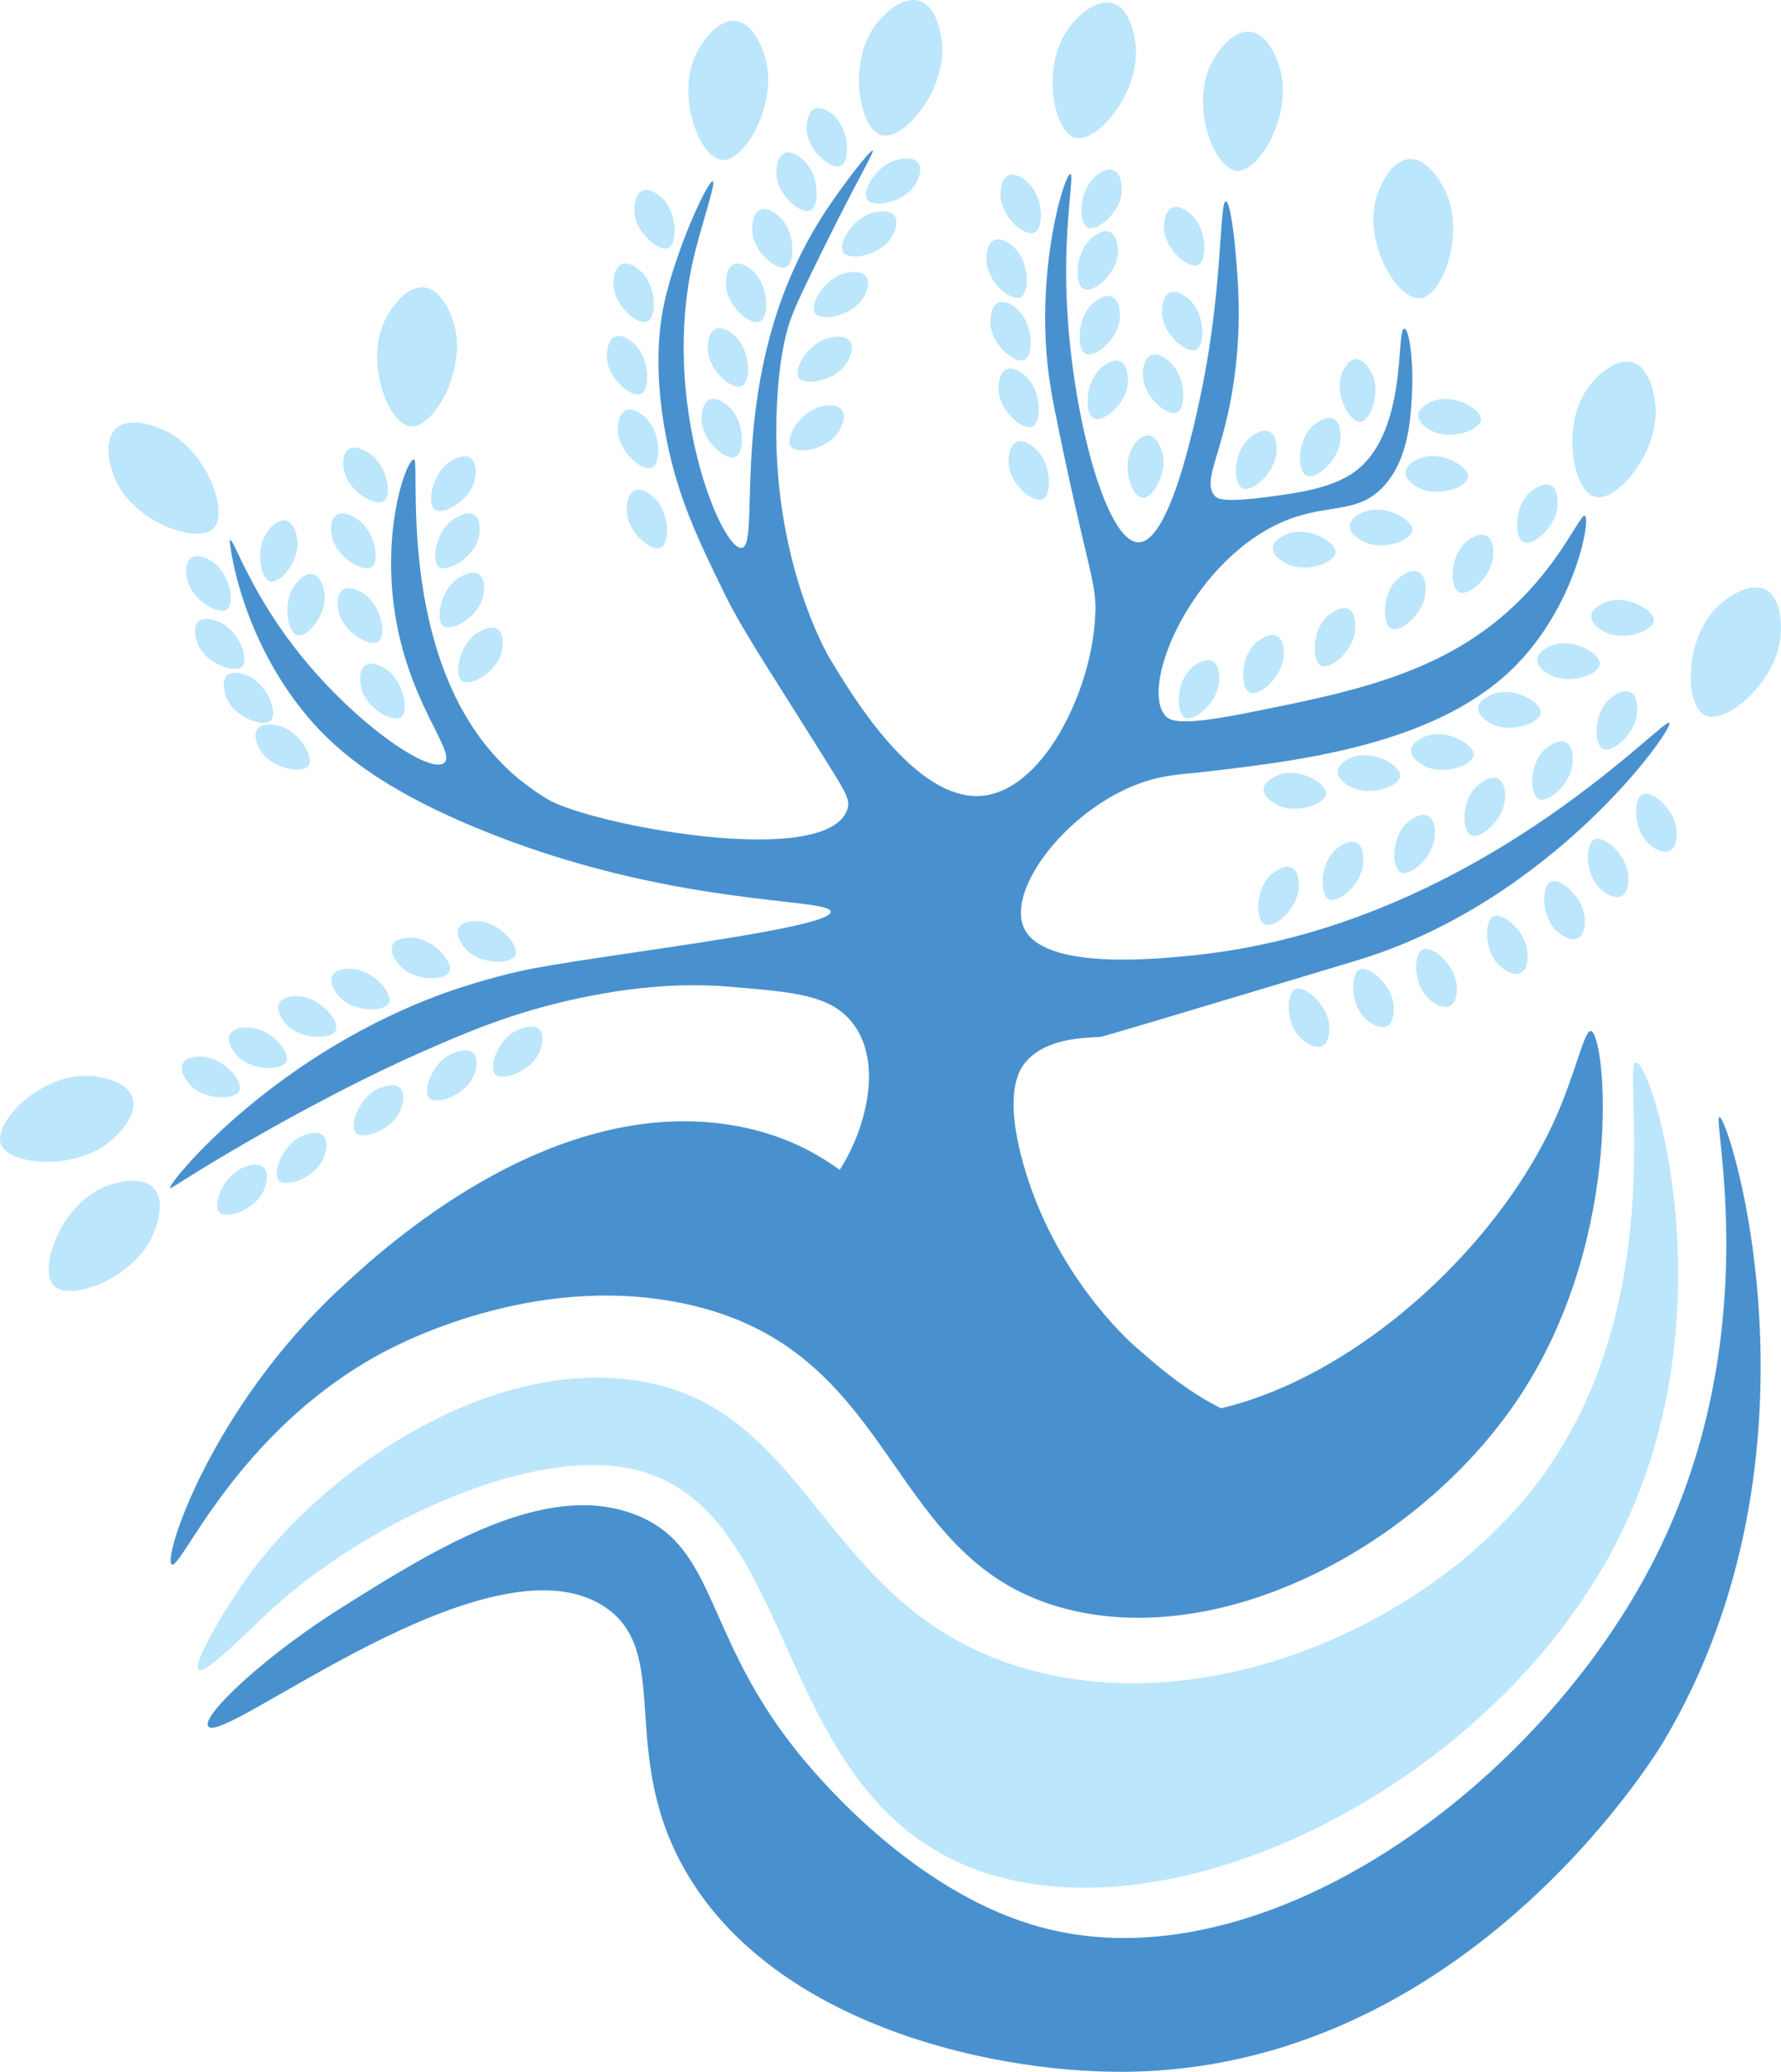 <?xml version="1.0" encoding="UTF-8"?>
<svg id="Layer_1" xmlns="http://www.w3.org/2000/svg" viewBox="0 0 263.12 305.93">
  <defs>
    <style>
      .middle-wave {
        fill: #bce6fb;
      }
      .small-leaf {
        fill: #bce6fb;
      }
      .large-leaf {
        fill: #bce6fb;
      }
      .tree {
        fill: #4991ce;
      }
      .wave {
        fill: #4991ce;
      }
    </style>
  </defs>
  <g>
    <path class="wave" d="M25.38,231.02c-1.41-.89,5.84-23.12,24.96-40.85,6.09-5.65,30.43-28.22,57.31-24.1,31.29,4.79,31.82,40.51,60.12,42.94,23.97,2.06,51.9-21.2,62.03-43.89,3.04-6.82,4.25-13.08,5.25-12.88,2.12.42,5.19,30.11-10.5,53.91-14.05,21.32-42.96,37.44-66.8,31.49-27.06-6.76-24.49-37.48-55.35-44.85-21.81-5.21-41.94,4.79-46.28,7.16-21.28,11.62-29.37,31.94-30.75,31.07Z"/>
    <path class="middle-wave" d="M29.35,246.53c-1.04-.83,4.19-9.44,7.31-13.78,10.6-14.74,33.5-31.17,55.19-29.16,28.59,2.64,28.43,34.17,60.12,42.94,26.95,7.46,58.82-6.65,74.63-26.86,20.86-26.67,12.81-62.78,15.13-62.78,2.33,0,13.93,36.59-2.27,69.59-18.24,37.17-67.83,61.87-97.51,48.68-28.74-12.77-24.03-54.51-50-58.51-15.04-2.32-37.97,8.39-51.63,20.82-3.88,3.53-9.96,9.87-10.97,9.07Z"/>
    <path class="wave" d="M30.75,254.91c-1.03-1.56,8.41-10.44,19.75-17.55,13.72-8.61,30.04-18.86,43.34-13.71,12.79,4.95,9.76,19.11,26.33,37.85,2.89,3.27,16.17,18.29,33.46,23.04,32.91,9.04,74.09-20.87,91.07-54.86,16.29-32.61,8.15-64.72,9.33-64.73,1.46-.02,17.04,49.7-8.23,92.16-1.56,2.63-30.02,48.73-80.09,48.82-20.33.04-52.11-7.49-64.73-30.17-9.6-17.24-1.7-31.69-11.52-38.4-16.98-11.6-56.65,20.68-58.7,17.55Z"/>
    <g>
      <path class="tree" d="M96.49,184.67c1,.06,19.61.94,27.87-12.41,3.38-5.45,6.2-15.19,1.64-21.14-3.27-4.27-8.88-4.63-18.25-5.42-3.88-.32-11.44-.62-22.46,1.75-9.76,2.1-16.65,5.1-23.33,8.05-11.47,5.06-25.23,12.74-34.57,18.61-1.72,1.08-2.17,1.4-2.26,1.3-.42-.49,14.28-18.76,39.08-28.23,1.05-.4,2.02-.75,2.98-1.07,0,0,4.78-1.63,9.79-2.74,9.65-2.16,45.71-6.11,45.75-8.73.03-2.14-24-.59-52.47-12.44-14.95-6.22-21.47-12.12-25.7-17.45-9.33-11.77-10.76-24.95-10.59-25.02.56-.2,2.78,7.09,9.47,15.78,8.46,11,20.05,18.97,22.19,17.13,1.88-1.61-5.58-9.03-7.44-23.15-1.59-12.07,1.87-21.65,2.97-21.65.99,0-2.5,26.44,11.04,42.73.88,1.05,2.2,2.54,4.06,4.13,0,0,2.14,1.83,4.65,3.32,6.32,3.76,41.3,10.42,44.27,1.49.53-1.58-.29-2.62-5.47-10.88-6.46-10.3-10.15-15.83-12.61-20.85-3.97-8.12-7.01-14.35-8.73-23.43-1.98-10.48-.77-17.18-.22-19.68.51-2.34,1.24-4.59,1.57-5.59,2.1-6.45,5.07-12.49,5.59-12.3.52.19-1.73,6.48-2.91,11.63-4.84,21.28,4.23,42.84,7.16,42.5,3.13-.36-2.74-25.5,11.64-48.53,2.63-4.22,7.4-10.36,7.74-10.14.21.14-1.35,2.7-5.21,10.31-.96,1.9-1.66,3.3-2.09,4.17-2.76,5.62-4.15,8.43-4.94,10.76-.33.96-1.31,3.99-1.77,9.94-1.88,23.95,7.6,39.72,7.63,39.76h0c3.32,5.53,12.62,21.04,22.36,20.34,9.01-.64,16.07-14.97,16.83-25.76.07-1.03.12-1.79.07-2.76-.19-3.83-1.71-7.63-5.3-25.03-1.03-4.97-1.75-8.47-2.01-13.29-.75-13.65,2.87-25.09,3.63-24.98.57.08-.82,6.67-.61,16.52.37,17.46,5.71,37.86,10.68,37.86,4.82,0,8.66-19.21,9.5-23.39,2.95-14.76,2.44-26.94,3.39-26.96.57-.01,1.16,4.3,1.43,7.4.48,5.44,1.36,15.24-1.93,27.21-1.27,4.63-2.55,7.35-1.12,8.9.46.5,1.62,1.01,8.86,0,3.35-.47,8.03-1.12,11.28-3.22,8.59-5.56,6.52-21.54,7.85-21.49.71.03,1.33,4.52,1.16,8.81-.16,3.96-.4,10.26-4.13,14.38-3.76,4.16-7.93,2.65-13.99,4.93-13.84,5.2-22.29,24.34-18.39,28.98.7.84,2.15,1.61,11.76-.29,16.63-3.29,30.83-6.1,41.89-17.99,5.56-5.98,7.77-11.51,8.38-11.18.9.48-1.45,13.7-10.85,22.73-11.78,11.31-32.05,13.58-46.99,15.25-1.72.19-4.65.28-8.25,1.64-10.53,4-19.28,15.49-16.82,21.15,2.78,6.4,19.56,4.69,25.04,4.13,41.5-4.22,69.54-35.33,70.36-34.34.7.84-17.28,26.4-46.27,35.12-24.91,7.49-37.36,11.23-37.82,11.26-2.57.17-8.33.18-11.26,4.02-.75.99-2.98,4.39-.15,14.58,4.57,16.4,15.53,26.22,16.69,27.23,5.46,4.77,14.65,12.78,25.91,11.86,7.86-.64,13.58-5.38,14.34-4.27.74,1.1-4.24,6.59-9.32,9.74-13.17,8.15-30.8,2.92-40.67-1.07"/>
      <path class="large-leaf" d="M22.73,175.47c-1.79-1.94-5.7-.96-7.75,0-6.17,2.88-9.37,12.03-7.01,14.39,2.35,2.35,11.35-.91,14.39-7.01.19-.38,2.47-5.1.37-7.38Z"/>
      <path class="large-leaf" d="M19.58,162.12c-.81-2.51-4.76-3.28-7.02-3.27-6.81,0-13.58,6.94-12.43,10.08,1.14,3.12,10.67,3.98,16-.27.33-.27,4.4-3.58,3.45-6.53Z"/>
      <path class="large-leaf" d="M17.14,63.27c-1.94,1.79-.96,5.7,0,7.75,2.88,6.17,12.03,9.37,14.39,7.01,2.35-2.35-.91-11.35-7.01-14.39-.38-.19-5.1-2.47-7.38-.37Z"/>
      <path class="large-leaf" d="M62.74,42.45c-2.62-.33-4.98,2.93-5.94,4.98-2.88,6.17.56,15.24,3.88,15.53,3.31.29,8.11-7.99,6.52-14.62-.1-.42-1.38-5.5-4.46-5.89Z"/>
      <path class="large-leaf" d="M108.72,3.11c-2.62-.33-4.98,2.93-5.94,4.98-2.88,6.17.56,15.24,3.88,15.53,3.31.29,8.11-7.99,6.52-14.62-.1-.42-1.38-5.5-4.46-5.89Z"/>
      <path class="large-leaf" d="M135.83.13c-2.52-.78-5.41,2.02-6.71,3.87-3.9,5.58-2.1,15.1,1.12,15.97,3.21.86,9.38-6.46,8.96-13.26-.03-.43-.41-5.66-3.37-6.57Z"/>
      <path class="large-leaf" d="M164.44.49c-2.52-.78-5.41,2.02-6.71,3.87-3.9,5.58-2.1,15.1,1.12,15.97,3.21.86,9.38-6.46,8.96-13.26-.03-.43-.41-5.66-3.37-6.57Z"/>
      <path class="large-leaf" d="M184.75,4.7c-2.62-.33-4.98,2.93-5.94,4.98-2.88,6.17.56,15.24,3.88,15.53,3.31.29,8.11-7.99,6.52-14.62-.1-.42-1.38-5.5-4.46-5.89Z"/>
      <path class="large-leaf" d="M208.25,23.49c-2.63.13-4.4,3.75-4.98,5.94-1.76,6.58,3.19,14.91,6.52,14.62,3.31-.29,6.6-9.28,3.88-15.53-.17-.39-2.32-5.18-5.42-5.03Z"/>
      <path class="large-leaf" d="M241.22,53.52c-2.52-.78-5.41,2.02-6.71,3.87-3.9,5.58-2.1,15.1,1.12,15.97,3.21.86,9.38-6.46,8.96-13.26-.03-.43-.41-5.66-3.37-6.57Z"/>
      <path class="large-leaf" d="M260.87,87.08c-2.34-1.21-5.68,1.05-7.28,2.65-4.81,4.82-4.69,14.51-1.67,15.92,3.01,1.4,10.36-4.73,11.12-11.51.05-.42.58-5.64-2.18-7.06Z"/>
    </g>
  </g>
  <path class="small-leaf" d="M221.35,115c-1.06-.54-2.56.47-3.28,1.19-2.17,2.17-2.11,6.53-.75,7.17,1.36.63,4.66-2.13,5.01-5.18.02-.19.26-2.54-.98-3.18Z"/>
  <path class="small-leaf" d="M210.98,120.48c-1.06-.54-2.56.47-3.28,1.19-2.17,2.17-2.11,6.53-.75,7.17,1.36.63,4.66-2.13,5.01-5.18.02-.19.26-2.54-.98-3.18Z"/>
  <path class="small-leaf" d="M200.4,124.45c-1.06-.54-2.56.47-3.28,1.19-2.17,2.17-2.11,6.53-.75,7.17,1.36.63,4.66-2.13,5.01-5.18.02-.19.26-2.54-.98-3.18Z"/>
  <path class="small-leaf" d="M190.88,128.15c-1.06-.54-2.56.47-3.28,1.19-2.17,2.17-2.11,6.53-.75,7.17,1.36.63,4.66-2.13,5.01-5.18.02-.19.26-2.54-.98-3.18Z"/>
  <path class="small-leaf" d="M231.35,109.63c-1.06-.54-2.56.47-3.28,1.19-2.17,2.17-2.11,6.53-.75,7.17,1.36.63,4.66-2.13,5.01-5.18.02-.19.26-2.54-.98-3.18Z"/>
  <path class="small-leaf" d="M240.87,102.23c-1.06-.54-2.56.47-3.28,1.19-2.17,2.17-2.11,6.53-.75,7.17,1.36.63,4.66-2.13,5.01-5.18.02-.19.26-2.54-.98-3.18Z"/>
  <path class="small-leaf" d="M195.38,154.43c-1.06.54-2.56-.47-3.28-1.19-2.17-2.17-2.11-6.53-.75-7.17,1.36-.63,4.66,2.13,5.01,5.18.02.19.26,2.54-.98,3.18Z"/>
  <path class="small-leaf" d="M204.9,151.52c-1.06.54-2.56-.47-3.28-1.19-2.17-2.17-2.11-6.53-.75-7.17,1.36-.63,4.66,2.13,5.01,5.18.02.19.26,2.54-.98,3.18Z"/>
  <path class="small-leaf" d="M214.22,148.55c-1.06.54-2.56-.47-3.28-1.19-2.17-2.17-2.11-6.53-.75-7.17,1.36-.63,4.66,2.13,5.01,5.18.02.19.26,2.54-.98,3.18Z"/>
  <path class="small-leaf" d="M224.68,143.66c-1.06.54-2.56-.47-3.28-1.19-2.17-2.17-2.11-6.53-.75-7.17,1.36-.63,4.66,2.13,5.01,5.18.02.19.26,2.54-.98,3.18Z"/>
  <path class="small-leaf" d="M233.13,138.54c-1.06.54-2.56-.47-3.28-1.19-2.17-2.17-2.11-6.53-.75-7.17,1.36-.63,4.66,2.13,5.01,5.18.02.19.26,2.54-.98,3.18Z"/>
  <path class="small-leaf" d="M239.58,132.31c-1.06.54-2.56-.47-3.28-1.19-2.17-2.17-2.11-6.53-.75-7.17,1.36-.63,4.66,2.13,5.01,5.18.02.19.26,2.54-.98,3.18Z"/>
  <path class="small-leaf" d="M246.7,125.64c-1.06.54-2.56-.47-3.28-1.19-2.17-2.17-2.11-6.53-.75-7.17,1.36-.63,4.66,2.13,5.01,5.18.02.19.26,2.54-.98,3.18Z"/>
  <path class="small-leaf" d="M209.6,84.47c-1.06-.54-2.56.47-3.28,1.19-2.17,2.17-2.11,6.53-.75,7.17,1.36.63,4.66-2.13,5.01-5.18.02-.19.26-2.54-.98-3.18Z"/>
  <path class="small-leaf" d="M199.23,89.95c-1.06-.54-2.56.47-3.28,1.19-2.17,2.17-2.11,6.53-.75,7.17,1.36.63,4.66-2.13,5.01-5.18.02-.19.26-2.54-.98-3.18Z"/>
  <path class="small-leaf" d="M188.65,93.91c-1.06-.54-2.56.47-3.28,1.19-2.17,2.17-2.11,6.53-.75,7.17,1.36.63,4.66-2.13,5.01-5.18.02-.19.26-2.54-.98-3.18Z"/>
  <path class="small-leaf" d="M179.13,97.62c-1.06-.54-2.56.47-3.28,1.19-2.17,2.17-2.11,6.53-.75,7.17,1.36.63,4.66-2.13,5.01-5.18.02-.19.26-2.54-.98-3.18Z"/>
  <path class="small-leaf" d="M219.6,79.1c-1.06-.54-2.56.47-3.28,1.19-2.17,2.17-2.11,6.53-.75,7.17,1.36.63,4.66-2.13,5.01-5.18.02-.19.26-2.54-.98-3.18Z"/>
  <path class="small-leaf" d="M229.12,71.7c-1.06-.54-2.56.47-3.28,1.19-2.17,2.17-2.11,6.53-.75,7.17,1.36.63,4.66-2.13,5.01-5.18.02-.19.26-2.54-.98-3.18Z"/>
  <path class="small-leaf" d="M208.46,110.8c.06-1.19,1.69-1.98,2.67-2.24,2.96-.79,6.71,1.44,6.58,2.93-.13,1.49-4.18,2.97-6.99,1.75-.18-.08-2.33-1.04-2.26-2.44Z"/>
  <path class="small-leaf" d="M218.38,104.57c.06-1.19,1.69-1.98,2.67-2.24,2.96-.79,6.71,1.44,6.58,2.93-.13,1.49-4.18,2.97-6.99,1.75-.18-.08-2.33-1.04-2.26-2.44Z"/>
  <path class="small-leaf" d="M227.11,97.39c.06-1.19,1.69-1.98,2.67-2.24,2.96-.79,6.71,1.44,6.58,2.93-.13,1.49-4.18,2.97-6.99,1.75-.18-.08-2.33-1.04-2.26-2.44Z"/>
  <path class="small-leaf" d="M235.08,90.99c.06-1.19,1.69-1.98,2.67-2.24,2.96-.79,6.71,1.44,6.58,2.93-.13,1.49-4.18,2.97-6.99,1.75-.18-.08-2.33-1.04-2.26-2.44Z"/>
  <path class="small-leaf" d="M197.61,113.9c.06-1.19,1.69-1.98,2.67-2.24,2.96-.79,6.71,1.44,6.58,2.93-.13,1.49-4.18,2.97-6.99,1.75-.18-.08-2.33-1.04-2.26-2.44Z"/>
  <path class="small-leaf" d="M186.67,116.53c.06-1.19,1.69-1.98,2.67-2.24,2.96-.79,6.71,1.44,6.58,2.93-.13,1.49-4.18,2.97-6.99,1.75-.18-.08-2.33-1.04-2.26-2.44Z"/>
  <path class="small-leaf" d="M187.59,63.76c-1.06-.54-2.56.47-3.28,1.19-2.17,2.17-2.11,6.53-.75,7.17,1.36.63,4.66-2.13,5.01-5.18.02-.19.26-2.54-.98-3.18Z"/>
  <path class="small-leaf" d="M197.05,61.87c-1.06-.54-2.56.47-3.28,1.19-2.17,2.17-2.11,6.53-.75,7.17,1.36.63,4.66-2.13,5.01-5.18.02-.19.26-2.54-.98-3.18Z"/>
  <path class="small-leaf" d="M200.31,53.03c-1.19.06-1.98,1.69-2.24,2.67-.79,2.96,1.44,6.71,2.93,6.58,1.49-.13,2.97-4.18,1.75-6.99-.08-.18-1.04-2.33-2.44-2.26Z"/>
  <path class="small-leaf" d="M188.05,80.91c.06-1.19,1.69-1.98,2.67-2.24,2.96-.79,6.71,1.44,6.58,2.93-.13,1.49-4.18,2.97-6.99,1.75-.18-.08-2.33-1.04-2.26-2.44Z"/>
  <path class="small-leaf" d="M199.4,77.64c.06-1.19,1.69-1.98,2.67-2.24,2.96-.79,6.71,1.44,6.58,2.93-.13,1.49-4.18,2.97-6.99,1.75-.18-.08-2.33-1.04-2.26-2.44Z"/>
  <path class="small-leaf" d="M207.65,69.74c.06-1.19,1.69-1.98,2.67-2.24,2.96-.79,6.71,1.44,6.58,2.93-.13,1.49-4.18,2.97-6.99,1.75-.18-.08-2.33-1.04-2.26-2.44Z"/>
  <path class="small-leaf" d="M209.54,61.31c.06-1.19,1.69-1.98,2.67-2.24,2.96-.79,6.71,1.44,6.58,2.93-.13,1.49-4.18,2.97-6.99,1.75-.18-.08-2.33-1.04-2.26-2.44Z"/>
  <path class="small-leaf" d="M169.73,64.3c-1.18-.15-2.24,1.32-2.67,2.24-1.29,2.78.25,6.86,1.75,6.99,1.49.13,3.65-3.6,2.93-6.58-.04-.19-.62-2.48-2.01-2.65Z"/>
  <path class="small-leaf" d="M170.06,52.45c-1.09.46-1.28,2.26-1.19,3.28.27,3.05,3.65,5.82,5.01,5.18,1.35-.63,1.36-4.94-.75-7.17-.13-.14-1.78-1.83-3.06-1.29Z"/>
  <path class="small-leaf" d="M172.88,43.19c-1.09.46-1.28,2.26-1.19,3.28.27,3.05,3.65,5.82,5.01,5.18,1.35-.63,1.36-4.94-.75-7.17-.13-.14-1.78-1.83-3.06-1.29Z"/>
  <path class="small-leaf" d="M173.18,30.66c-1.09.46-1.28,2.26-1.19,3.28.27,3.05,3.65,5.82,5.01,5.18,1.35-.63,1.36-4.94-.75-7.17-.13-.14-1.78-1.83-3.06-1.29Z"/>
  <path class="small-leaf" d="M104.86,59c-1.09.46-1.28,2.26-1.19,3.28.27,3.05,3.65,5.82,5.01,5.18,1.35-.63,1.36-4.94-.75-7.17-.13-.14-1.78-1.83-3.06-1.29Z"/>
  <path class="small-leaf" d="M105.76,48.56c-1.09.46-1.28,2.26-1.19,3.28.27,3.05,3.65,5.82,5.01,5.18,1.35-.63,1.36-4.94-.75-7.17-.13-.14-1.78-1.83-3.06-1.29Z"/>
  <path class="small-leaf" d="M108.44,39.02c-1.09.46-1.28,2.26-1.19,3.28.27,3.05,3.65,5.82,5.01,5.18,1.35-.63,1.36-4.94-.75-7.17-.13-.14-1.78-1.83-3.06-1.29Z"/>
  <path class="small-leaf" d="M112.32,30.96c-1.09.46-1.28,2.26-1.19,3.28.27,3.05,3.65,5.82,5.01,5.18,1.35-.63,1.36-4.94-.75-7.17-.13-.14-1.78-1.83-3.06-1.29Z"/>
  <path class="small-leaf" d="M115.9,22.61c-1.09.46-1.28,2.26-1.19,3.28.27,3.05,3.65,5.82,5.01,5.18,1.35-.63,1.36-4.94-.75-7.17-.13-.14-1.78-1.83-3.06-1.29Z"/>
  <path class="small-leaf" d="M120.38,16.04c-1.09.46-1.28,2.26-1.19,3.28.27,3.05,3.65,5.82,5.01,5.18,1.35-.63,1.36-4.94-.75-7.17-.13-.14-1.78-1.83-3.06-1.29Z"/>
  <path class="small-leaf" d="M135.66,24.06c.72.95-.02,2.6-.61,3.43-1.76,2.51-6.07,3.21-6.93,1.98-.86-1.22,1.29-4.96,4.23-5.83.18-.05,2.46-.7,3.3.41Z"/>
  <path class="small-leaf" d="M132.13,31.87c.72.95-.02,2.6-.61,3.43-1.76,2.51-6.07,3.21-6.93,1.98-.86-1.22,1.29-4.96,4.23-5.83.18-.05,2.46-.7,3.3.41Z"/>
  <path class="small-leaf" d="M127.95,40.82c.72.95-.02,2.6-.61,3.43-1.76,2.51-6.07,3.21-6.93,1.98-.86-1.22,1.29-4.96,4.23-5.83.18-.05,2.46-.7,3.3.41Z"/>
  <path class="small-leaf" d="M125.56,50.37c.72.95-.02,2.6-.61,3.43-1.76,2.51-6.07,3.21-6.93,1.98-.86-1.22,1.29-4.96,4.23-5.83.18-.05,2.46-.7,3.3.41Z"/>
  <path class="small-leaf" d="M124.37,60.51c.72.95-.02,2.6-.61,3.43-1.76,2.51-6.07,3.21-6.93,1.98-.86-1.22,1.29-4.96,4.23-5.83.18-.05,2.46-.7,3.3.41Z"/>
  <path class="small-leaf" d="M149.02,25.89c-1.09.46-1.28,2.26-1.19,3.28.27,3.05,3.65,5.82,5.01,5.18,1.35-.63,1.36-4.94-.75-7.17-.13-.14-1.78-1.83-3.06-1.29Z"/>
  <path class="small-leaf" d="M146.93,35.44c-1.09.46-1.28,2.26-1.19,3.28.27,3.05,3.65,5.82,5.01,5.18,1.35-.63,1.36-4.94-.75-7.17-.13-.14-1.78-1.83-3.06-1.29Z"/>
  <path class="small-leaf" d="M147.52,44.68c-1.09.46-1.28,2.26-1.19,3.28.27,3.05,3.65,5.82,5.01,5.18,1.35-.63,1.36-4.94-.75-7.17-.13-.14-1.78-1.83-3.06-1.29Z"/>
  <path class="small-leaf" d="M148.72,54.53c-1.09.46-1.28,2.26-1.19,3.28.27,3.05,3.65,5.82,5.01,5.18,1.35-.63,1.36-4.94-.75-7.17-.13-.14-1.78-1.83-3.06-1.29Z"/>
  <path class="small-leaf" d="M150.21,65.27c-1.09.46-1.28,2.26-1.19,3.28.27,3.05,3.65,5.82,5.01,5.18,1.35-.63,1.36-4.94-.75-7.17-.13-.14-1.78-1.83-3.06-1.29Z"/>
  <path class="small-leaf" d="M164.52,25.14c1.09.46,1.28,2.26,1.19,3.28-.27,3.05-3.65,5.82-5.01,5.18-1.35-.63-1.36-4.94.75-7.17.13-.14,1.78-1.83,3.06-1.29Z"/>
  <path class="small-leaf" d="M163.95,34.24c1.09.46,1.28,2.26,1.19,3.28-.27,3.05-3.65,5.82-5.01,5.18-1.35-.63-1.36-4.94.75-7.17.13-.14,1.78-1.83,3.06-1.29Z"/>
  <path class="small-leaf" d="M164.25,43.79c1.09.46,1.28,2.26,1.19,3.28-.27,3.05-3.65,5.82-5.01,5.18-1.35-.63-1.36-4.94.75-7.17.13-.14,1.78-1.83,3.06-1.29Z"/>
  <path class="small-leaf" d="M165.44,53.34c1.09.46,1.28,2.26,1.19,3.28-.27,3.05-3.65,5.82-5.01,5.18-1.35-.63-1.36-4.94.75-7.17.13-.14,1.78-1.83,3.06-1.29Z"/>
  <path class="small-leaf" d="M93.79,72.41c-1.09.46-1.28,2.26-1.19,3.28.27,3.05,3.65,5.82,5.01,5.18,1.35-.63,1.36-4.94-.75-7.17-.13-.14-1.78-1.83-3.06-1.29Z"/>
  <path class="small-leaf" d="M92.49,60.57c-1.09.46-1.28,2.26-1.19,3.28.27,3.05,3.65,5.82,5.01,5.18,1.35-.63,1.36-4.94-.75-7.17-.13-.14-1.78-1.83-3.06-1.29Z"/>
  <path class="small-leaf" d="M90.87,49.71c-1.09.46-1.28,2.26-1.19,3.28.27,3.05,3.65,5.82,5.01,5.18,1.35-.63,1.36-4.94-.75-7.17-.13-.14-1.78-1.83-3.06-1.29Z"/>
  <path class="small-leaf" d="M91.84,39.01c-1.09.46-1.28,2.26-1.19,3.28.27,3.05,3.65,5.82,5.01,5.18,1.35-.63,1.36-4.94-.75-7.17-.13-.14-1.78-1.83-3.06-1.29Z"/>
  <path class="small-leaf" d="M94.92,28.14c-1.09.46-1.28,2.26-1.19,3.28.27,3.05,3.65,5.82,5.01,5.18,1.35-.63,1.36-4.94-.75-7.17-.13-.14-1.78-1.83-3.06-1.29Z"/>
  <path class="small-leaf" d="M54,98.24c-1,.64-.87,2.45-.61,3.43.79,2.96,4.6,5.09,5.83,4.23,1.22-.86.49-5.1-1.98-6.93-.15-.11-2.07-1.5-3.24-.74Z"/>
  <path class="small-leaf" d="M50.69,87.07c-1,.64-.87,2.45-.61,3.43.79,2.96,4.6,5.09,5.83,4.23,1.22-.86.49-5.1-1.98-6.93-.15-.11-2.07-1.5-3.24-.74Z"/>
  <path class="small-leaf" d="M49.71,76.05c-1,.64-.87,2.45-.61,3.43.79,2.96,4.6,5.09,5.83,4.23,1.22-.86.49-5.1-1.98-6.93-.15-.11-2.07-1.5-3.24-.74Z"/>
  <path class="small-leaf" d="M51.5,66.32c-1,.64-.87,2.45-.61,3.43.79,2.96,4.6,5.09,5.83,4.23,1.22-.86.49-5.1-1.98-6.93-.15-.11-2.07-1.5-3.24-.74Z"/>
  <path class="small-leaf" d="M69.48,67.61c1,.64.87,2.45.61,3.43-.79,2.96-4.6,5.09-5.83,4.23-1.22-.86-.49-5.1,1.98-6.93.15-.11,2.07-1.5,3.24-.74Z"/>
  <path class="small-leaf" d="M70.08,76.05c1,.64.87,2.45.61,3.43-.79,2.96-4.6,5.09-5.83,4.23-1.22-.86-.49-5.1,1.98-6.93.15-.11,2.07-1.5,3.24-.74Z"/>
  <path class="small-leaf" d="M70.73,84.8c1,.64.87,2.45.61,3.43-.79,2.96-4.6,5.09-5.83,4.23-1.22-.86-.49-5.1,1.98-6.93.15-.11,2.07-1.5,3.24-.74Z"/>
  <path class="small-leaf" d="M73.49,92.91c1,.64.87,2.45.61,3.43-.79,2.96-4.6,5.09-5.83,4.23-1.22-.86-.49-5.1,1.98-6.93.15-.11,2.07-1.5,3.24-.74Z"/>
  <path class="small-leaf" d="M42.2,76.86c1.16.26,1.66,2.01,1.74,3.02.27,3.05-2.58,6.36-4.03,5.97-1.44-.39-2.2-4.63-.51-7.19.11-.16,1.43-2.11,2.79-1.8Z"/>
  <path class="small-leaf" d="M46.22,84.8c1.16.26,1.66,2.01,1.74,3.02.27,3.05-2.58,6.36-4.03,5.97-1.44-.39-2.2-4.63-.51-7.19.11-.16,1.43-2.11,2.79-1.8Z"/>
  <path class="small-leaf" d="M28.31,82.33c-1,.64-.87,2.45-.61,3.43.79,2.96,4.6,5.09,5.83,4.23,1.22-.86.49-5.1-1.98-6.93-.15-.11-2.07-1.5-3.24-.74Z"/>
  <path class="small-leaf" d="M29.3,91.78c-.87.81-.43,2.56,0,3.49,1.3,2.78,5.42,4.22,6.48,3.16,1.06-1.06-.41-5.11-3.16-6.48-.17-.09-2.3-1.11-3.32-.17Z"/>
  <path class="small-leaf" d="M33.54,99.74c-.87.81-.43,2.56,0,3.49,1.3,2.78,5.42,4.22,6.48,3.16,1.06-1.06-.41-5.11-3.16-6.48-.17-.09-2.3-1.11-3.32-.17Z"/>
  <path class="small-leaf" d="M38.04,107.64c-.72.95.02,2.6.61,3.43,1.76,2.51,6.07,3.21,6.93,1.98.86-1.22-1.29-4.96-4.23-5.83-.18-.05-2.46-.7-3.3.41Z"/>
  <path class="small-leaf" d="M27.01,157.04c-.54,1.06.47,2.56,1.19,3.28,2.17,2.17,6.53,2.11,7.17.75.63-1.36-2.13-4.66-5.18-5.01-.19-.02-2.54-.26-3.18.98Z"/>
  <path class="small-leaf" d="M33.94,152.72c-.54,1.06.47,2.56,1.19,3.28,2.17,2.17,6.53,2.11,7.17.75.63-1.36-2.13-4.66-5.18-5.01-.19-.02-2.54-.26-3.18.98Z"/>
  <path class="small-leaf" d="M41.25,148.12c-.54,1.06.47,2.56,1.19,3.28,2.17,2.17,6.53,2.11,7.17.75.63-1.36-2.13-4.66-5.18-5.01-.19-.02-2.54-.26-3.18.98Z"/>
  <path class="small-leaf" d="M49.1,144.06c-.54,1.06.47,2.56,1.19,3.28,2.17,2.17,6.53,2.11,7.17.75.63-1.36-2.13-4.66-5.18-5.01-.19-.02-2.54-.26-3.18.98Z"/>
  <path class="small-leaf" d="M58.03,139.46c-.54,1.06.47,2.56,1.19,3.28,2.17,2.17,6.53,2.11,7.17.75.63-1.36-2.13-4.66-5.18-5.01-.19-.02-2.54-.26-3.18.98Z"/>
  <path class="small-leaf" d="M67.77,137.02c-.54,1.06.47,2.56,1.19,3.28,2.17,2.17,6.53,2.11,7.17.75.63-1.36-2.13-4.66-5.18-5.01-.19-.02-2.54-.26-3.18.98Z"/>
  <path class="small-leaf" d="M38.92,172.38c.87.81.43,2.56,0,3.49-1.3,2.78-5.42,4.22-6.48,3.16-1.06-1.06.41-5.11,3.16-6.48.17-.09,2.3-1.11,3.32-.17Z"/>
  <path class="small-leaf" d="M47.72,167.68c.87.81.43,2.56,0,3.49-1.3,2.78-5.42,4.22-6.48,3.16-1.06-1.06.41-5.11,3.16-6.48.17-.09,2.3-1.11,3.32-.17Z"/>
  <path class="small-leaf" d="M59.08,160.64c.87.81.43,2.56,0,3.49-1.3,2.78-5.42,4.22-6.48,3.16-1.06-1.06.41-5.11,3.16-6.48.17-.09,2.3-1.11,3.32-.17Z"/>
  <path class="small-leaf" d="M69.91,155.5c.87.81.43,2.56,0,3.49-1.3,2.78-5.42,4.22-6.48,3.16-1.06-1.06.41-5.11,3.16-6.48.17-.09,2.3-1.11,3.32-.17Z"/>
  <path class="small-leaf" d="M79.65,151.98c.87.81.43,2.56,0,3.49-1.3,2.78-5.42,4.22-6.48,3.16-1.06-1.06.41-5.11,3.16-6.48.17-.09,2.3-1.11,3.32-.17Z"/>
</svg>